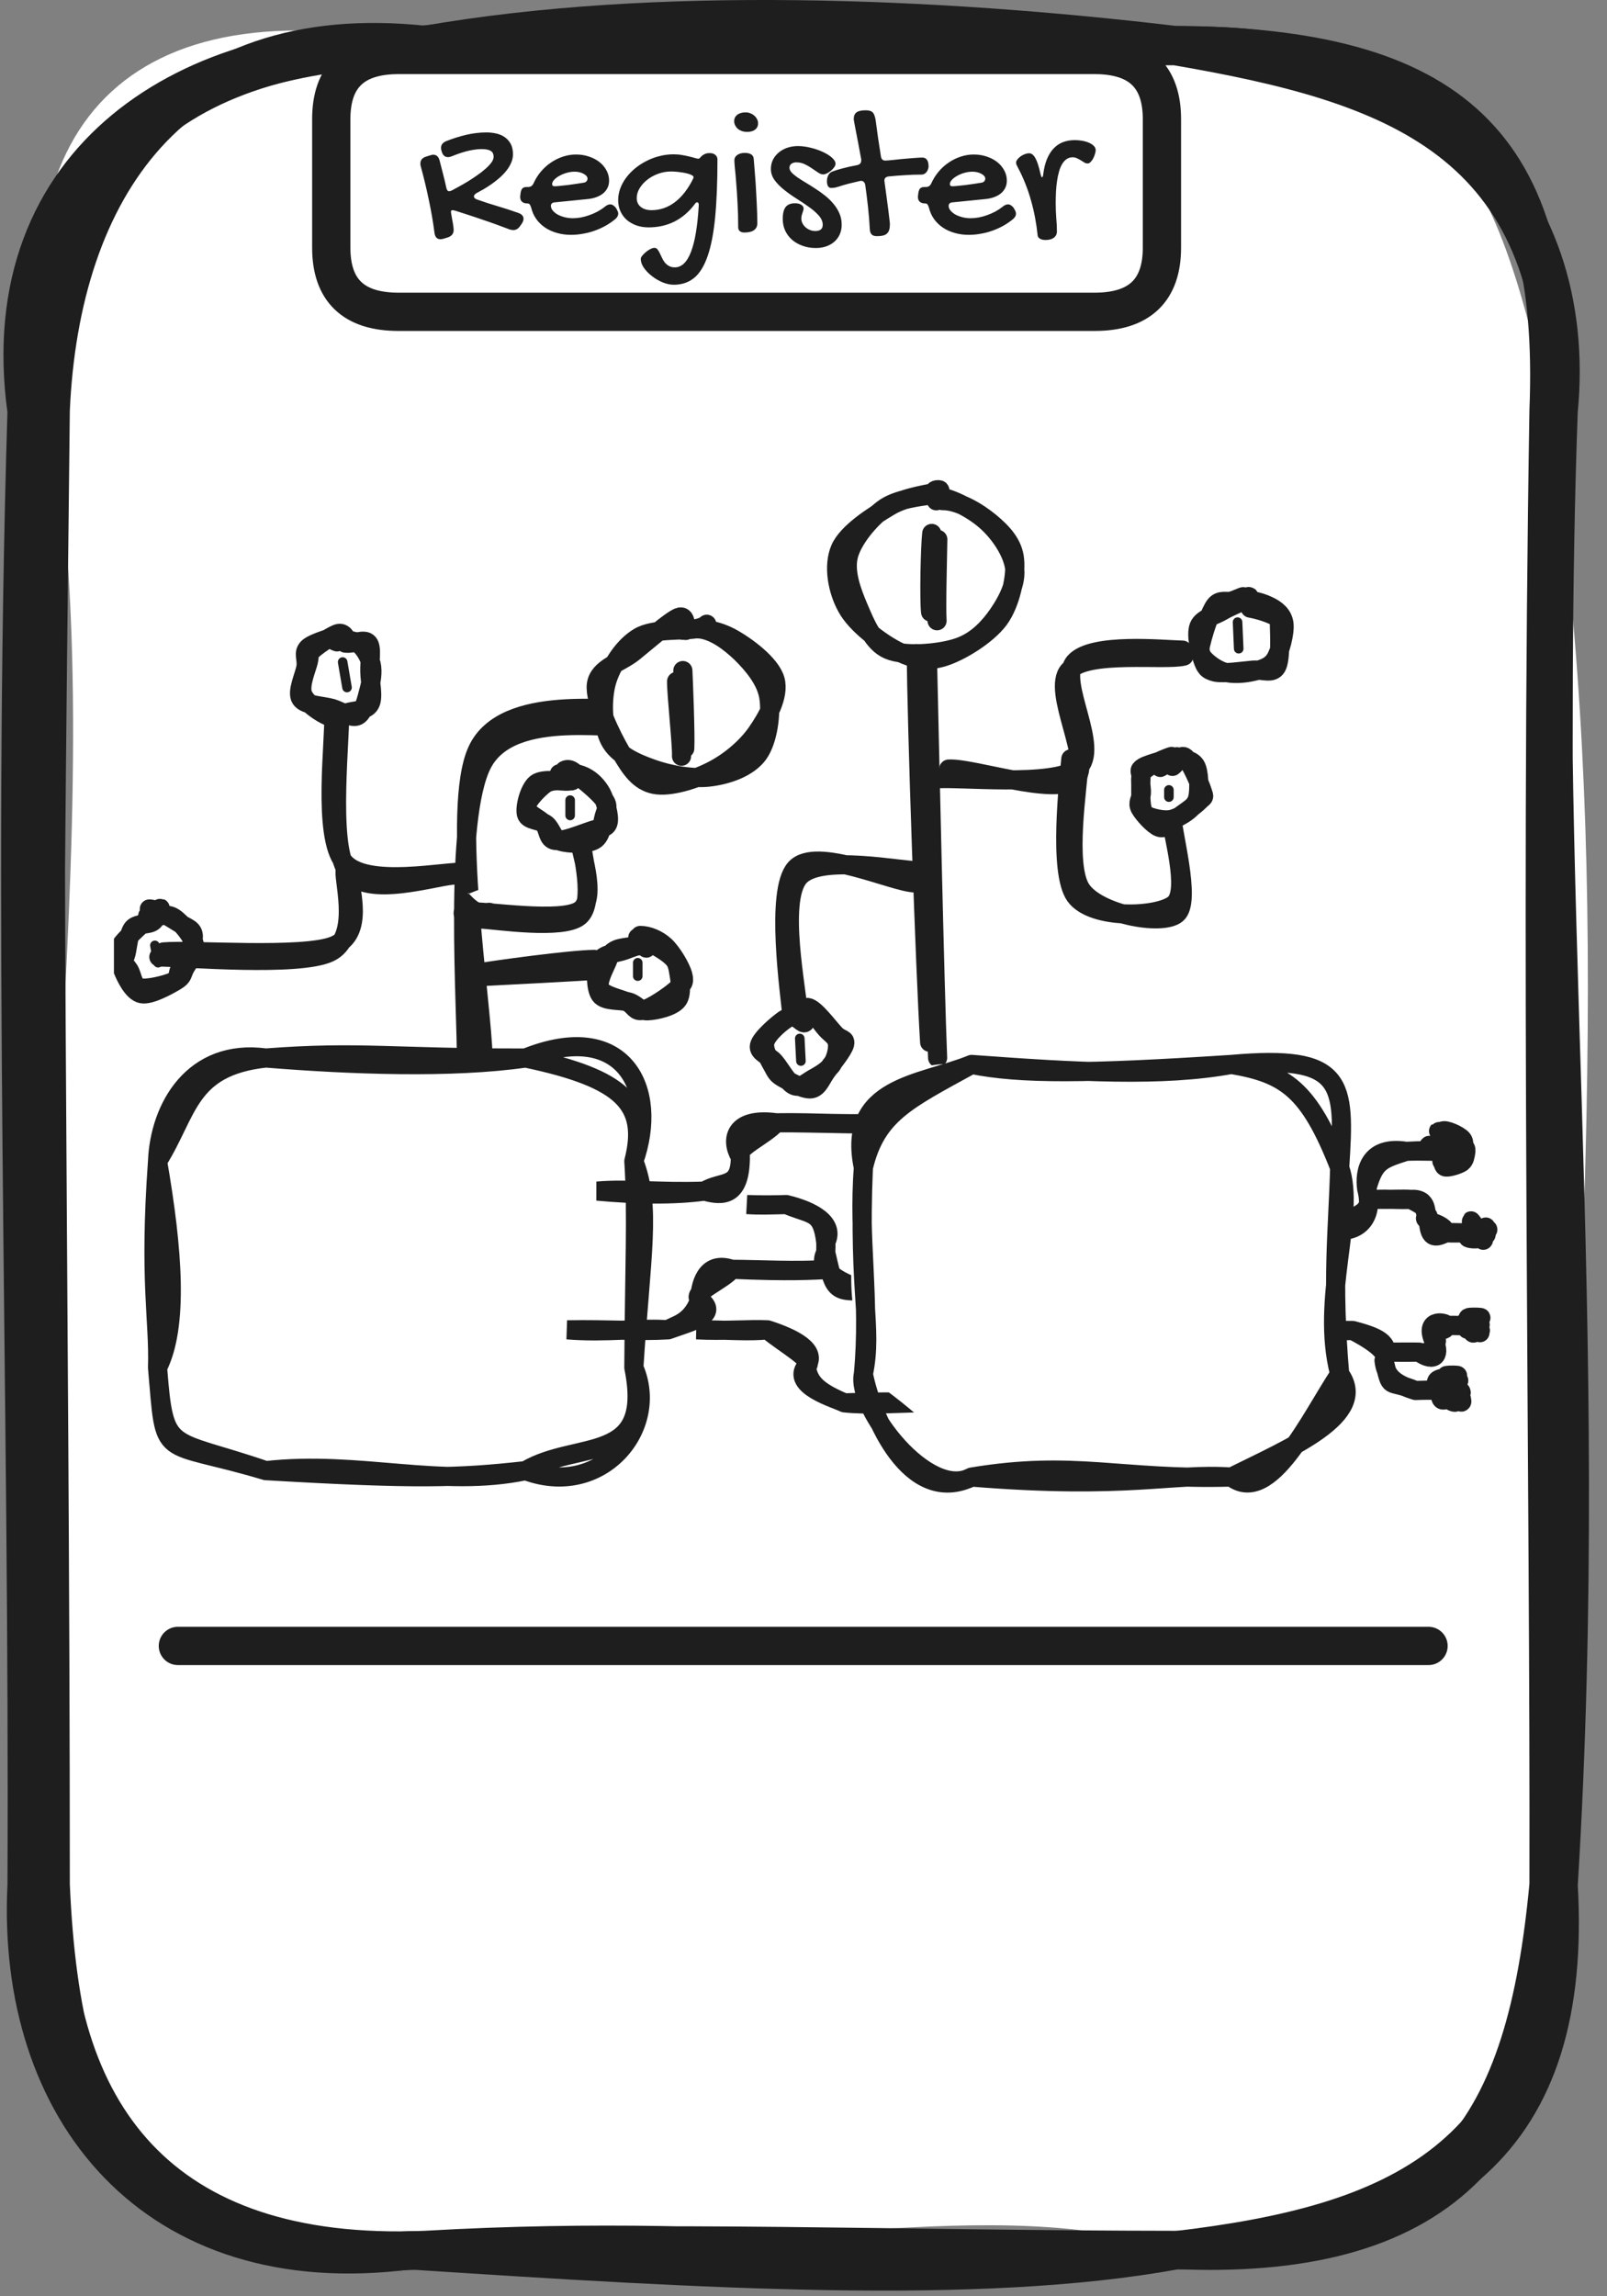 <svg width="84" height="120" viewBox="0 0 84 120" fill="none" xmlns="http://www.w3.org/2000/svg">
<rect x="0" y="0" width="84" height="120" fill="#808080" stroke="none"/>
<path d="M22.224 2.35C36.827 4.552 47.466 -0.749 61.371 2.35C74.618 2.728 78.087 7.396 80.945 21.437C84.036 42.668 83.31 60.989 80.945 98.492C82.04 112.825 77.651 116.662 61.371 117.578C51.904 114.554 40.751 117.833 22.224 117.578C8.881 117.975 0.741 109.235 2.65 98.492C0.335 68.992 6.197 43.481 2.65 21.437C-0.266 6.545 6.691 -0.91 22.224 2.35Z" fill="white"/>
<path d="M22.224 2.35C34.269 0.243 49.017 0.885 61.371 2.35M22.224 2.35C31.585 2.482 40.712 2.87 61.371 2.35M22.224 2.35C7.728 3.002 2.709 8.218 2.65 21.437M22.224 2.35C9.036 0.914 3.154 9.9 2.65 21.437M61.371 2.35C75.848 2.445 81.507 7.424 80.945 21.437M61.371 2.35C75.839 4.004 82.98 10.741 80.945 21.437M80.945 21.437C80.635 48.961 81.672 75.068 80.945 98.492M80.945 21.437C80.48 49.773 80.994 77.6 80.945 98.492M80.945 98.492C79.753 111.172 75.78 117.654 61.371 117.578M80.945 98.492C81.343 112.428 74.841 118.192 61.371 117.578M61.371 117.578C51.1 118.92 40.315 116.539 22.224 117.578M61.371 117.578C47.292 117.569 33.862 117.049 22.224 117.578M22.224 117.578C7.428 118.608 3.232 112.003 2.65 98.492M22.224 117.578C8.28 118.154 2.641 110.435 2.65 98.492M2.65 98.492C2.65 66.517 2.069 36.139 2.65 21.437M2.65 98.492C2.117 78.224 2.224 57.711 2.65 21.437" stroke="#1E1E1E" stroke-width="2" stroke-linecap="round"/>
<path d="M21.41 2.411C36.653 0.767 47.149 2.515 61.45 2.411M21.41 2.411C34.532 2.609 46.336 1.967 61.45 2.411M21.41 2.411C7.118 2.893 2.649 10.165 1.39 21.491M21.41 2.411C10.191 1.891 -0.454 8.182 1.39 21.491M61.45 2.411C74.394 1.901 82.6 9.958 81.471 21.491M61.45 2.411C72.878 4.375 81.54 7.256 81.471 21.491M81.471 21.491C80.232 44.84 83.275 69.162 81.471 98.519M81.471 21.491C80.826 39.409 81.58 57.251 81.471 98.519M81.471 98.519C80.955 112.989 72.987 116.238 61.45 117.598M81.471 98.519C82.244 111.78 75.445 117.211 61.45 117.598M61.45 117.598C51.163 119.478 36.733 118.6 21.41 117.598M61.45 117.598C47.337 118.005 31.608 117.513 21.41 117.598M21.41 117.598C8.05 119.336 0.805 110.25 1.39 98.519M21.41 117.598C8.09 118.59 2.877 112.29 1.39 98.519M1.39 98.519C2.748 80.043 1.985 59.717 1.39 21.491M1.39 98.519C1.509 72.742 0.587 47.891 1.39 21.491" stroke="#1E1E1E" stroke-width="2" stroke-linecap="round"/>
<path d="M20.834 2.873C29.813 2.873 38.793 2.873 57.217 2.873M20.834 2.873C29.853 2.873 38.862 2.873 57.217 2.873M20.834 2.873C18.485 2.873 17.316 3.987 17.316 6.226M57.217 2.873C59.556 2.873 60.736 3.987 60.736 6.226M60.736 6.226C60.736 8.521 60.736 10.826 60.736 12.942M60.736 6.226C60.736 7.652 60.736 9.069 60.736 12.942M60.736 12.942C60.736 15.18 59.556 16.295 57.217 16.295M57.217 16.295C43.788 16.295 30.358 16.295 20.834 16.295M57.217 16.295C49.645 16.295 42.083 16.295 20.834 16.295M20.834 16.295C18.485 16.295 17.316 15.18 17.316 12.942M17.316 12.942C17.316 10.59 17.316 8.238 17.316 6.226M17.316 12.942C17.316 11.563 17.316 10.184 17.316 6.226" stroke="#1E1E1E" stroke-width="2" stroke-linecap="round"/>
<path d="M23.606 8.171C23.541 8.197 23.477 8.211 23.415 8.211C23.259 8.211 23.151 8.118 23.093 7.932C23.077 7.883 23.065 7.843 23.059 7.81C23.055 7.778 23.054 7.748 23.054 7.722C23.054 7.569 23.14 7.455 23.313 7.38C23.654 7.244 24.003 7.133 24.358 7.048C24.712 6.964 25.07 6.921 25.432 6.921C25.601 6.921 25.767 6.939 25.93 6.975C26.096 7.011 26.244 7.073 26.374 7.161C26.504 7.249 26.61 7.366 26.692 7.512C26.773 7.659 26.814 7.843 26.814 8.064C26.814 8.22 26.781 8.37 26.716 8.513C26.654 8.656 26.571 8.793 26.467 8.923C26.363 9.054 26.244 9.177 26.11 9.294C25.977 9.412 25.84 9.519 25.7 9.617C25.56 9.714 25.422 9.804 25.285 9.885C25.149 9.963 25.025 10.032 24.914 10.09C24.82 10.146 24.773 10.203 24.773 10.261C24.773 10.33 24.823 10.383 24.924 10.422C25.272 10.546 25.629 10.662 25.993 10.769C26.358 10.877 26.727 10.997 27.102 11.13C27.277 11.195 27.365 11.296 27.365 11.433C27.365 11.498 27.346 11.565 27.307 11.633C27.271 11.698 27.23 11.759 27.185 11.814C27.09 11.954 26.973 12.024 26.833 12.024C26.784 12.024 26.724 12.014 26.652 11.995C26.441 11.913 26.213 11.829 25.969 11.741C25.728 11.653 25.481 11.567 25.227 11.482C24.976 11.394 24.729 11.311 24.485 11.233C24.24 11.152 24.014 11.078 23.806 11.013C23.731 10.994 23.68 10.984 23.654 10.984C23.628 10.984 23.607 10.991 23.591 11.004C23.578 11.013 23.571 11.036 23.571 11.072C23.571 11.082 23.573 11.095 23.576 11.111C23.579 11.124 23.581 11.139 23.581 11.155C23.591 11.204 23.602 11.269 23.615 11.35C23.632 11.428 23.646 11.51 23.659 11.594C23.676 11.679 23.689 11.76 23.698 11.838C23.708 11.913 23.713 11.975 23.713 12.024C23.713 12.206 23.614 12.333 23.415 12.405L23.195 12.473C23.163 12.483 23.134 12.489 23.108 12.493C23.081 12.499 23.054 12.502 23.024 12.502C22.846 12.502 22.741 12.392 22.712 12.171C22.634 11.578 22.533 10.994 22.409 10.418C22.289 9.841 22.151 9.267 21.994 8.694C21.985 8.661 21.978 8.634 21.975 8.611C21.975 8.585 21.975 8.562 21.975 8.543C21.975 8.37 22.067 8.253 22.253 8.191C22.321 8.168 22.377 8.15 22.419 8.137C22.465 8.124 22.5 8.114 22.526 8.108C22.556 8.098 22.577 8.092 22.59 8.088C22.606 8.085 22.621 8.084 22.634 8.084C22.81 8.084 22.924 8.183 22.976 8.381C23.044 8.635 23.108 8.881 23.166 9.119C23.228 9.356 23.283 9.591 23.332 9.822C23.358 9.936 23.405 9.993 23.474 9.993C23.493 9.993 23.516 9.989 23.542 9.983C23.568 9.973 23.599 9.96 23.635 9.944C23.739 9.889 23.864 9.82 24.011 9.739C24.161 9.657 24.315 9.568 24.475 9.47C24.637 9.369 24.797 9.264 24.953 9.153C25.113 9.042 25.254 8.932 25.378 8.821C25.505 8.71 25.608 8.601 25.686 8.494C25.764 8.386 25.803 8.285 25.803 8.191C25.803 8.132 25.793 8.079 25.774 8.03C25.757 7.981 25.725 7.939 25.676 7.903C25.627 7.867 25.56 7.839 25.476 7.82C25.394 7.8 25.29 7.791 25.163 7.791C25.04 7.791 24.909 7.802 24.773 7.825C24.639 7.844 24.506 7.872 24.372 7.908C24.239 7.944 24.107 7.984 23.977 8.03C23.846 8.075 23.723 8.123 23.606 8.171ZM31.618 10.803C31.713 10.722 31.805 10.681 31.897 10.681C31.949 10.681 31.996 10.694 32.038 10.72C32.081 10.746 32.128 10.787 32.18 10.842C32.229 10.917 32.263 10.979 32.282 11.028C32.305 11.073 32.316 11.119 32.316 11.165C32.316 11.262 32.268 11.355 32.17 11.443C32.014 11.573 31.845 11.69 31.662 11.794C31.48 11.895 31.29 11.982 31.091 12.053C30.892 12.125 30.687 12.179 30.476 12.214C30.264 12.254 30.054 12.273 29.846 12.273C29.582 12.273 29.335 12.239 29.104 12.171C28.872 12.105 28.666 12.011 28.483 11.887C28.305 11.764 28.153 11.616 28.029 11.443C27.906 11.267 27.818 11.07 27.766 10.852C27.736 10.761 27.709 10.702 27.683 10.676C27.66 10.647 27.621 10.632 27.566 10.632C27.445 10.632 27.352 10.603 27.287 10.544C27.222 10.486 27.19 10.401 27.19 10.291C27.19 10.245 27.193 10.216 27.199 10.203L27.209 10.105C27.225 9.988 27.256 9.903 27.302 9.851C27.351 9.799 27.426 9.773 27.526 9.773H27.6C27.736 9.773 27.832 9.71 27.888 9.583C27.989 9.358 28.117 9.153 28.274 8.967C28.43 8.782 28.606 8.624 28.801 8.494C28.996 8.36 29.204 8.258 29.426 8.186C29.651 8.111 29.878 8.074 30.11 8.074C30.35 8.074 30.575 8.11 30.783 8.181C30.995 8.25 31.179 8.346 31.335 8.469C31.491 8.593 31.613 8.738 31.701 8.904C31.792 9.07 31.838 9.249 31.838 9.441C31.838 9.574 31.812 9.697 31.76 9.807C31.708 9.918 31.633 10.015 31.535 10.1C31.438 10.181 31.319 10.248 31.179 10.3C31.042 10.352 30.886 10.387 30.71 10.403L29.016 10.574C28.951 10.574 28.897 10.59 28.855 10.623C28.816 10.655 28.796 10.699 28.796 10.755C28.796 10.839 28.827 10.921 28.889 10.999C28.954 11.077 29.038 11.147 29.143 11.209C29.25 11.267 29.372 11.314 29.509 11.35C29.649 11.386 29.792 11.404 29.939 11.404C30.079 11.404 30.222 11.391 30.368 11.365C30.518 11.335 30.665 11.295 30.808 11.243C30.954 11.191 31.096 11.129 31.233 11.057C31.369 10.982 31.498 10.898 31.618 10.803ZM30.529 9.544C30.578 9.534 30.621 9.511 30.656 9.475C30.692 9.436 30.71 9.389 30.71 9.334C30.71 9.285 30.692 9.239 30.656 9.197C30.621 9.155 30.572 9.117 30.51 9.085C30.448 9.049 30.376 9.021 30.295 9.002C30.214 8.982 30.127 8.972 30.036 8.972C29.903 8.972 29.766 8.992 29.626 9.031C29.486 9.07 29.359 9.122 29.245 9.187C29.131 9.249 29.038 9.319 28.967 9.397C28.895 9.472 28.86 9.547 28.86 9.622C28.86 9.697 28.905 9.734 28.996 9.734C29.052 9.734 29.141 9.727 29.265 9.714C29.389 9.701 29.525 9.687 29.675 9.67C29.825 9.651 29.976 9.63 30.129 9.607C30.282 9.584 30.416 9.563 30.529 9.544ZM35.212 8.064C35.368 8.064 35.516 8.077 35.656 8.103C35.796 8.126 35.923 8.152 36.037 8.181C36.151 8.207 36.249 8.233 36.33 8.259C36.412 8.282 36.47 8.294 36.506 8.294C36.535 8.294 36.563 8.279 36.589 8.25C36.615 8.217 36.648 8.183 36.687 8.147C36.726 8.111 36.778 8.079 36.843 8.049C36.908 8.017 36.994 8.001 37.102 8.001C37.225 8.001 37.323 8.033 37.395 8.098C37.466 8.16 37.502 8.238 37.502 8.333C37.502 9.524 37.461 10.536 37.38 11.37C37.299 12.2 37.167 12.875 36.984 13.396C36.802 13.917 36.566 14.294 36.276 14.529C35.987 14.763 35.635 14.88 35.222 14.88C35.033 14.88 34.836 14.838 34.631 14.754C34.429 14.669 34.244 14.56 34.074 14.426C33.905 14.296 33.765 14.151 33.654 13.992C33.547 13.832 33.493 13.679 33.493 13.533C33.493 13.484 33.519 13.427 33.571 13.362C33.623 13.297 33.687 13.233 33.762 13.171C33.837 13.11 33.915 13.057 33.996 13.015C34.078 12.973 34.148 12.952 34.206 12.952C34.268 12.952 34.32 12.976 34.362 13.025C34.405 13.077 34.444 13.14 34.48 13.215C34.519 13.29 34.558 13.372 34.597 13.46C34.636 13.551 34.685 13.634 34.743 13.709C34.802 13.783 34.873 13.845 34.958 13.894C35.043 13.946 35.149 13.972 35.276 13.972C35.985 13.972 36.402 12.888 36.526 10.72C36.526 10.623 36.498 10.574 36.443 10.574C36.397 10.574 36.361 10.597 36.335 10.642C36.029 11.056 35.671 11.366 35.261 11.575C34.854 11.78 34.401 11.882 33.903 11.882C33.672 11.882 33.459 11.848 33.264 11.78C33.069 11.708 32.899 11.611 32.756 11.487C32.616 11.36 32.507 11.21 32.429 11.038C32.351 10.862 32.312 10.67 32.312 10.461C32.312 10.256 32.347 10.055 32.419 9.856C32.494 9.654 32.596 9.465 32.727 9.29C32.86 9.111 33.018 8.946 33.2 8.796C33.383 8.647 33.581 8.518 33.796 8.411C34.011 8.3 34.237 8.215 34.475 8.157C34.716 8.095 34.961 8.064 35.212 8.064ZM34.055 10.984C34.501 10.984 34.909 10.844 35.28 10.564C35.651 10.281 35.969 9.871 36.233 9.334C36.239 9.314 36.244 9.299 36.247 9.29C36.25 9.277 36.252 9.264 36.252 9.251C36.252 9.218 36.218 9.184 36.15 9.148C36.081 9.112 35.992 9.081 35.881 9.055C35.77 9.029 35.643 9.008 35.5 8.992C35.36 8.972 35.218 8.962 35.075 8.962C34.844 8.962 34.621 9.002 34.406 9.08C34.191 9.158 34.001 9.262 33.835 9.392C33.669 9.522 33.536 9.67 33.435 9.836C33.334 10.002 33.283 10.175 33.283 10.354C33.283 10.546 33.353 10.699 33.493 10.813C33.636 10.927 33.824 10.984 34.055 10.984ZM39.055 6.892C38.96 6.892 38.871 6.879 38.786 6.853C38.705 6.824 38.633 6.785 38.571 6.736C38.513 6.684 38.466 6.624 38.43 6.555C38.394 6.487 38.376 6.412 38.376 6.331C38.376 6.194 38.43 6.083 38.537 5.999C38.648 5.914 38.794 5.872 38.977 5.872C39.061 5.872 39.143 5.888 39.221 5.92C39.299 5.95 39.367 5.99 39.426 6.043C39.488 6.095 39.537 6.156 39.572 6.228C39.608 6.296 39.626 6.368 39.626 6.443C39.626 6.583 39.574 6.694 39.47 6.775C39.369 6.853 39.231 6.892 39.055 6.892ZM38.386 8.381C38.386 8.267 38.435 8.175 38.532 8.103C38.633 8.028 38.765 7.991 38.928 7.991C39.221 7.991 39.377 8.092 39.397 8.294C39.41 8.433 39.423 8.591 39.436 8.767C39.452 8.943 39.467 9.13 39.48 9.329C39.496 9.524 39.509 9.727 39.519 9.939C39.532 10.147 39.543 10.354 39.553 10.559C39.563 10.761 39.571 10.956 39.577 11.145C39.584 11.334 39.587 11.506 39.587 11.663C39.587 11.825 39.528 11.947 39.411 12.029C39.297 12.11 39.13 12.151 38.908 12.151C38.807 12.151 38.728 12.127 38.669 12.078C38.614 12.032 38.586 11.964 38.586 11.873C38.586 11.423 38.575 11.004 38.552 10.613C38.532 10.219 38.51 9.869 38.483 9.563C38.461 9.257 38.438 9.003 38.415 8.801C38.396 8.596 38.386 8.456 38.386 8.381ZM41.706 7.634C41.924 7.634 42.149 7.664 42.38 7.722C42.611 7.778 42.823 7.851 43.015 7.942C43.207 8.03 43.365 8.129 43.488 8.24C43.612 8.35 43.674 8.458 43.674 8.562C43.674 8.614 43.651 8.673 43.606 8.738C43.56 8.8 43.505 8.86 43.44 8.919C43.374 8.974 43.303 9.021 43.225 9.06C43.15 9.096 43.083 9.114 43.025 9.114C42.946 9.114 42.858 9.081 42.761 9.016C42.666 8.951 42.561 8.879 42.444 8.801C42.33 8.72 42.204 8.647 42.068 8.582C41.931 8.517 41.783 8.484 41.623 8.484C41.519 8.484 41.433 8.51 41.364 8.562C41.299 8.611 41.267 8.681 41.267 8.772C41.267 8.853 41.306 8.936 41.384 9.021C41.462 9.102 41.565 9.187 41.691 9.275C41.822 9.363 41.968 9.456 42.131 9.553C42.294 9.651 42.46 9.755 42.629 9.866C42.802 9.976 42.969 10.097 43.132 10.227C43.295 10.357 43.44 10.499 43.566 10.652C43.697 10.805 43.801 10.973 43.879 11.155C43.957 11.334 43.996 11.529 43.996 11.741C43.996 11.923 43.964 12.089 43.899 12.239C43.834 12.389 43.741 12.517 43.62 12.625C43.5 12.732 43.357 12.815 43.191 12.874C43.025 12.932 42.842 12.961 42.644 12.961C42.393 12.961 42.162 12.922 41.95 12.844C41.739 12.769 41.556 12.665 41.403 12.532C41.25 12.398 41.13 12.239 41.042 12.053C40.958 11.868 40.915 11.664 40.915 11.443C40.915 11.156 40.966 10.948 41.066 10.818C41.171 10.688 41.334 10.623 41.555 10.623C41.691 10.623 41.801 10.649 41.882 10.701C41.963 10.753 42.004 10.816 42.004 10.891C42.004 10.93 41.998 10.971 41.984 11.013C41.971 11.052 41.957 11.095 41.941 11.14C41.928 11.182 41.914 11.228 41.901 11.277C41.892 11.326 41.887 11.375 41.887 11.423C41.887 11.508 41.906 11.589 41.945 11.668C41.984 11.746 42.037 11.814 42.102 11.873C42.17 11.934 42.248 11.983 42.336 12.019C42.424 12.055 42.517 12.073 42.614 12.073C42.875 12.073 43.005 11.965 43.005 11.751C43.005 11.581 42.938 11.422 42.805 11.272C42.671 11.119 42.504 10.971 42.302 10.828C42.1 10.681 41.882 10.535 41.648 10.388C41.416 10.242 41.2 10.089 40.998 9.929C40.796 9.77 40.629 9.6 40.495 9.421C40.362 9.239 40.295 9.042 40.295 8.831C40.295 8.655 40.331 8.494 40.403 8.347C40.477 8.201 40.578 8.075 40.705 7.971C40.832 7.864 40.98 7.781 41.15 7.722C41.322 7.664 41.508 7.634 41.706 7.634ZM44.626 6.233C44.626 6.06 44.675 5.94 44.773 5.872C44.87 5.8 45.031 5.764 45.256 5.764C45.337 5.764 45.406 5.772 45.461 5.789C45.52 5.802 45.569 5.828 45.608 5.867C45.65 5.906 45.682 5.958 45.705 6.023C45.731 6.085 45.752 6.165 45.769 6.262C45.808 6.565 45.85 6.878 45.896 7.2C45.944 7.522 45.995 7.846 46.047 8.171C46.066 8.318 46.143 8.391 46.276 8.391C46.312 8.391 46.371 8.388 46.452 8.381C46.537 8.372 46.636 8.362 46.75 8.352C46.864 8.339 46.986 8.326 47.116 8.313C47.25 8.3 47.382 8.289 47.512 8.279C47.645 8.266 47.771 8.256 47.888 8.25C48.008 8.24 48.114 8.235 48.205 8.235C48.277 8.235 48.334 8.25 48.376 8.279C48.418 8.305 48.451 8.341 48.474 8.386C48.5 8.429 48.516 8.477 48.523 8.533C48.532 8.585 48.537 8.639 48.537 8.694C48.537 8.743 48.528 8.793 48.508 8.845C48.492 8.897 48.467 8.945 48.435 8.987C48.405 9.026 48.368 9.058 48.322 9.085C48.277 9.111 48.225 9.124 48.166 9.124C47.883 9.124 47.596 9.133 47.307 9.153C47.02 9.169 46.734 9.192 46.447 9.221C46.301 9.241 46.228 9.314 46.228 9.441C46.228 9.451 46.229 9.464 46.233 9.48C46.236 9.493 46.237 9.504 46.237 9.514C46.276 9.797 46.312 10.063 46.345 10.31C46.381 10.557 46.41 10.779 46.433 10.974C46.459 11.166 46.478 11.327 46.491 11.458C46.508 11.585 46.516 11.669 46.516 11.711C46.516 11.829 46.504 11.926 46.482 12.005C46.459 12.086 46.421 12.151 46.369 12.2C46.317 12.252 46.247 12.288 46.159 12.307C46.075 12.33 45.967 12.341 45.837 12.341C45.713 12.341 45.622 12.312 45.564 12.254C45.505 12.195 45.472 12.105 45.466 11.985C45.446 11.601 45.416 11.215 45.373 10.828C45.331 10.437 45.282 10.048 45.227 9.661C45.197 9.521 45.124 9.451 45.007 9.451C44.997 9.451 44.986 9.452 44.973 9.456C44.96 9.459 44.948 9.461 44.939 9.461C44.737 9.506 44.546 9.552 44.367 9.597C44.188 9.643 44.021 9.692 43.864 9.744C43.776 9.773 43.698 9.794 43.63 9.807C43.562 9.817 43.5 9.822 43.444 9.822C43.37 9.822 43.314 9.789 43.278 9.724C43.243 9.656 43.225 9.571 43.225 9.47C43.225 9.434 43.228 9.394 43.234 9.348C43.241 9.299 43.254 9.252 43.274 9.207C43.29 9.158 43.316 9.114 43.352 9.075C43.384 9.032 43.43 8.998 43.488 8.972C43.625 8.917 43.807 8.86 44.035 8.801C44.263 8.739 44.52 8.683 44.807 8.63C44.872 8.614 44.922 8.588 44.958 8.552C44.997 8.513 45.017 8.456 45.017 8.381C45.017 8.365 45.017 8.349 45.017 8.333C45.017 8.313 45.014 8.294 45.007 8.274C44.955 7.975 44.904 7.703 44.856 7.459C44.81 7.211 44.769 7 44.733 6.824C44.701 6.648 44.675 6.51 44.655 6.409C44.636 6.308 44.626 6.249 44.626 6.233ZM52.409 10.803C52.504 10.722 52.596 10.681 52.688 10.681C52.74 10.681 52.787 10.694 52.829 10.72C52.871 10.746 52.919 10.787 52.971 10.842C53.02 10.917 53.054 10.979 53.073 11.028C53.096 11.073 53.108 11.119 53.108 11.165C53.108 11.262 53.059 11.355 52.961 11.443C52.805 11.573 52.636 11.69 52.453 11.794C52.271 11.895 52.081 11.982 51.882 12.053C51.683 12.125 51.478 12.179 51.267 12.214C51.055 12.254 50.845 12.273 50.637 12.273C50.373 12.273 50.126 12.239 49.895 12.171C49.663 12.105 49.457 12.011 49.275 11.887C49.096 11.764 48.944 11.616 48.82 11.443C48.697 11.267 48.609 11.07 48.557 10.852C48.528 10.761 48.5 10.702 48.474 10.676C48.451 10.647 48.412 10.632 48.357 10.632C48.236 10.632 48.143 10.603 48.078 10.544C48.013 10.486 47.981 10.401 47.981 10.291C47.981 10.245 47.984 10.216 47.99 10.203L48 10.105C48.016 9.988 48.047 9.903 48.093 9.851C48.142 9.799 48.217 9.773 48.318 9.773H48.391C48.528 9.773 48.623 9.71 48.679 9.583C48.78 9.358 48.908 9.153 49.065 8.967C49.221 8.782 49.397 8.624 49.592 8.494C49.787 8.36 49.996 8.258 50.217 8.186C50.441 8.111 50.669 8.074 50.901 8.074C51.141 8.074 51.366 8.11 51.574 8.181C51.786 8.25 51.97 8.346 52.126 8.469C52.282 8.593 52.404 8.738 52.492 8.904C52.584 9.07 52.629 9.249 52.629 9.441C52.629 9.574 52.603 9.697 52.551 9.807C52.499 9.918 52.424 10.015 52.326 10.1C52.229 10.181 52.11 10.248 51.97 10.3C51.833 10.352 51.677 10.387 51.501 10.403L49.807 10.574C49.742 10.574 49.688 10.59 49.646 10.623C49.607 10.655 49.587 10.699 49.587 10.755C49.587 10.839 49.618 10.921 49.68 10.999C49.745 11.077 49.83 11.147 49.934 11.209C50.041 11.267 50.163 11.314 50.3 11.35C50.44 11.386 50.583 11.404 50.73 11.404C50.87 11.404 51.013 11.391 51.159 11.365C51.309 11.335 51.456 11.295 51.599 11.243C51.745 11.191 51.887 11.129 52.024 11.057C52.16 10.982 52.289 10.898 52.409 10.803ZM51.32 9.544C51.369 9.534 51.412 9.511 51.447 9.475C51.483 9.436 51.501 9.389 51.501 9.334C51.501 9.285 51.483 9.239 51.447 9.197C51.412 9.155 51.363 9.117 51.301 9.085C51.239 9.049 51.167 9.021 51.086 9.002C51.005 8.982 50.918 8.972 50.827 8.972C50.694 8.972 50.557 8.992 50.417 9.031C50.277 9.07 50.15 9.122 50.036 9.187C49.922 9.249 49.83 9.319 49.758 9.397C49.686 9.472 49.651 9.547 49.651 9.622C49.651 9.697 49.696 9.734 49.787 9.734C49.843 9.734 49.932 9.727 50.056 9.714C50.179 9.701 50.316 9.687 50.466 9.67C50.616 9.651 50.767 9.63 50.92 9.607C51.073 9.584 51.206 9.563 51.32 9.544ZM56.066 8.22C55.946 8.22 55.84 8.253 55.749 8.318C55.658 8.38 55.58 8.468 55.515 8.582C55.45 8.692 55.396 8.824 55.354 8.977C55.311 9.127 55.277 9.291 55.251 9.47C55.225 9.649 55.207 9.836 55.197 10.032C55.188 10.227 55.183 10.424 55.183 10.623C55.183 10.883 55.193 11.14 55.212 11.394C55.235 11.645 55.246 11.877 55.246 12.092C55.246 12.232 55.194 12.341 55.09 12.419C54.986 12.501 54.838 12.542 54.646 12.542C54.61 12.542 54.569 12.538 54.524 12.532C54.478 12.525 54.434 12.512 54.392 12.493C54.353 12.473 54.317 12.445 54.284 12.41C54.255 12.377 54.239 12.332 54.236 12.273C54.206 11.987 54.164 11.694 54.108 11.394C54.053 11.095 53.983 10.797 53.899 10.501C53.817 10.201 53.718 9.905 53.601 9.612C53.487 9.319 53.355 9.032 53.205 8.752C53.179 8.704 53.156 8.658 53.137 8.616C53.121 8.573 53.112 8.533 53.112 8.494C53.112 8.445 53.134 8.393 53.176 8.337C53.221 8.279 53.277 8.225 53.342 8.176C53.41 8.127 53.483 8.088 53.562 8.059C53.643 8.027 53.721 8.01 53.796 8.01C53.92 8.01 54.029 8.097 54.123 8.269C54.218 8.438 54.306 8.71 54.387 9.085C54.403 9.15 54.416 9.195 54.426 9.221C54.436 9.247 54.449 9.26 54.465 9.26C54.501 9.26 54.524 9.205 54.533 9.094C54.572 8.785 54.639 8.52 54.733 8.298C54.828 8.074 54.945 7.89 55.085 7.747C55.228 7.6 55.391 7.493 55.573 7.424C55.759 7.356 55.962 7.322 56.184 7.322C56.311 7.322 56.439 7.333 56.569 7.356C56.7 7.379 56.817 7.413 56.921 7.459C57.025 7.504 57.11 7.559 57.175 7.625C57.24 7.69 57.273 7.763 57.273 7.844C57.273 7.903 57.26 7.973 57.233 8.054C57.211 8.132 57.18 8.209 57.141 8.284C57.102 8.355 57.056 8.417 57.004 8.469C56.955 8.518 56.905 8.543 56.853 8.543C56.794 8.543 56.737 8.526 56.682 8.494C56.626 8.458 56.566 8.42 56.501 8.381C56.439 8.342 56.373 8.307 56.301 8.274C56.233 8.238 56.154 8.22 56.066 8.22Z" fill="#1E1E1E"/>
<path d="M9.298 86.014C20.19 86.014 63.778 86.014 74.671 86.014" stroke="#1E1E1E" stroke-width="2" stroke-linecap="round"/>
<path d="M48.633 25.888C49.525 25.907 50.784 26.558 51.517 27.201C52.261 27.843 52.965 28.901 53.044 29.761C53.123 30.62 52.519 31.659 52.003 32.349C51.478 33.038 50.844 33.624 49.922 33.888C49 34.162 47.285 34.313 46.443 33.954C45.611 33.595 45.224 32.556 44.867 31.735C44.52 30.913 44.134 29.893 44.352 29.033C44.57 28.174 45.472 27.116 46.175 26.596C46.879 26.067 48.118 25.954 48.574 25.878C49.04 25.812 48.891 26.124 48.941 26.171M49.258 26.162C50.13 26.152 51.121 26.776 51.755 27.295C52.38 27.815 52.965 28.419 53.034 29.26C53.113 30.11 52.836 31.508 52.221 32.358C51.597 33.199 50.199 34.058 49.307 34.332C48.415 34.606 47.692 34.436 46.859 34.002C46.017 33.567 44.758 32.632 44.273 31.744C43.777 30.866 43.539 29.581 43.916 28.693C44.292 27.815 45.68 26.946 46.522 26.445C47.365 25.945 48.604 25.822 48.99 25.699C49.377 25.576 48.822 25.529 48.842 25.699" stroke="#1E1E1E" stroke-linecap="round"/>
<path d="M57.447 66.292H58.992L60.288 67.996L60.628 68.451L62.56 71.019H61.015L59.742 69.315L59.424 68.883L57.447 66.292ZM63.038 64.11C63.038 65.337 62.816 66.398 62.373 67.292C61.929 68.186 61.322 68.875 60.549 69.36C59.776 69.845 58.894 70.087 57.901 70.087C56.909 70.087 56.026 69.845 55.253 69.36C54.481 68.875 53.873 68.186 53.429 67.292C52.986 66.398 52.765 65.337 52.765 64.11C52.765 62.883 52.986 61.822 53.429 60.928C53.873 60.034 54.481 59.345 55.253 58.86C56.026 58.375 56.909 58.133 57.901 58.133C58.894 58.133 59.776 58.375 60.549 58.86C61.322 59.345 61.929 60.034 62.373 60.928C62.816 61.822 63.038 62.883 63.038 64.11ZM61.674 64.11C61.674 63.102 61.505 62.252 61.168 61.559C60.835 60.866 60.382 60.341 59.81 59.985C59.242 59.629 58.606 59.451 57.901 59.451C57.197 59.451 56.558 59.629 55.986 59.985C55.418 60.341 54.965 60.866 54.628 61.559C54.295 62.252 54.128 63.102 54.128 64.11C54.128 65.118 54.295 65.968 54.628 66.661C54.965 67.354 55.418 67.879 55.986 68.235C56.558 68.591 57.197 68.769 57.901 68.769C58.606 68.769 59.242 68.591 59.81 68.235C60.382 67.879 60.835 67.354 61.168 66.661C61.505 65.968 61.674 65.118 61.674 64.11Z" fill="#1E1E1E"/>
<path d="M70.71 69.529C69.996 69.529 69.5 69.51 68.925 69.529C69.619 69.548 70.343 69.548 70.71 69.529ZM70.71 69.529C71.512 69.945 72.682 70.653 72.345 71.097M70.71 69.529C72.325 69.945 72.642 70.294 72.345 71.097M72.345 71.097C72.434 71.881 72.801 72.297 73.99 72.665M72.345 71.097C72.751 72.741 72.493 72.042 73.99 72.665M73.99 72.665C74.674 72.646 75.308 72.618 75.774 72.665C74.882 72.646 74.436 72.646 73.99 72.665Z" stroke="#1E1E1E" stroke-linecap="round"/>
<path d="M75.506 72.325C75.586 72.344 76.25 72.127 76.319 72.184C76.388 72.24 75.942 72.561 75.933 72.665C75.923 72.769 76.309 72.703 76.279 72.807C76.25 72.911 75.814 73.213 75.744 73.289C75.685 73.374 75.923 73.355 75.903 73.27C75.883 73.185 75.744 72.882 75.606 72.779C75.457 72.675 75.001 72.703 75.031 72.637C75.05 72.571 75.655 72.495 75.754 72.391C75.853 72.287 75.596 72.032 75.596 72.023C75.596 72.004 75.685 72.24 75.744 72.278M75.685 72.354C75.764 72.278 76.309 72.051 76.349 72.136C76.388 72.231 75.992 72.826 75.923 72.911C75.853 73.005 75.883 72.609 75.933 72.675C75.982 72.741 76.25 73.213 76.22 73.308C76.2 73.393 75.913 73.223 75.784 73.223C75.665 73.223 75.477 73.449 75.487 73.289C75.487 73.128 75.774 72.382 75.804 72.269C75.834 72.155 75.606 72.637 75.655 72.609C75.715 72.59 76.052 72.146 76.111 72.108C76.17 72.07 76.071 72.316 76.022 72.401" fill="#1E1E1E"/>
<path d="M76.052 72.165C76.101 72.155 75.814 72.24 75.863 72.344C75.913 72.448 76.27 72.713 76.349 72.779C76.418 72.835 76.349 72.637 76.319 72.713C76.279 72.779 76.21 73.1 76.151 73.194C76.091 73.289 76.052 73.298 75.952 73.26C75.863 73.232 75.675 73.081 75.596 72.996C75.516 72.92 75.526 72.864 75.457 72.788C75.378 72.722 75.12 72.656 75.169 72.552C75.209 72.439 75.586 72.165 75.734 72.146C75.883 72.136 75.992 72.467 76.042 72.467M76.25 72.146C76.418 72.127 76.151 72.136 76.131 72.165C76.111 72.193 76.091 72.146 76.131 72.335C76.18 72.514 76.478 73.213 76.398 73.27C76.309 73.317 75.715 72.694 75.635 72.646C75.556 72.59 75.942 72.845 75.913 72.93C75.873 73.024 75.536 73.185 75.427 73.166C75.318 73.156 75.308 73.024 75.259 72.854C75.209 72.684 74.971 72.297 75.13 72.136C75.278 71.976 76.101 71.938 76.18 71.891C76.26 71.853 75.734 71.853 75.615 71.881" stroke="#1E1E1E" stroke-linecap="round"/>
<path d="M74.176 70.66C73.839 70.651 73.294 70.66 72.759 70.66C73.126 70.67 73.453 70.67 74.176 70.66ZM74.176 70.66C74.999 71.255 75.356 70.783 74.9 69.961M74.176 70.66C74.949 70.906 75.346 69.744 74.9 69.961M74.9 69.961C74.811 69.13 75.495 69.791 75.633 69.272M74.9 69.961C74.493 68.875 75.613 69.111 75.633 69.272M75.633 69.272C76.099 69.234 76.486 69.3 77.05 69.272C76.248 69.291 75.93 69.262 75.633 69.272Z" stroke="#1E1E1E" stroke-linecap="round"/>
<path d="M77.288 69.036C77.298 69.026 76.813 69.253 76.803 69.281C76.793 69.3 77.219 69.13 77.239 69.177C77.269 69.215 76.932 69.47 76.951 69.527C76.971 69.593 77.328 69.593 77.378 69.546C77.427 69.498 77.378 69.281 77.259 69.253C77.14 69.225 76.694 69.357 76.684 69.376C76.684 69.385 77.219 69.385 77.239 69.328C77.259 69.262 76.842 69.017 76.803 68.998C76.763 68.988 76.912 69.206 76.971 69.243C77.041 69.272 77.189 69.177 77.189 69.215M77.368 69.026C77.348 69.064 76.902 69.565 76.813 69.574C76.733 69.593 76.783 69.092 76.872 69.092C76.971 69.092 77.318 69.498 77.378 69.565C77.427 69.631 77.249 69.461 77.209 69.489C77.16 69.508 77.061 69.81 77.11 69.716C77.15 69.631 77.457 68.979 77.467 68.941C77.487 68.913 77.199 69.48 77.179 69.508C77.169 69.527 77.358 69.111 77.388 69.083C77.407 69.055 77.368 69.281 77.318 69.357C77.269 69.442 77.219 69.546 77.11 69.583" fill="#1E1E1E"/>
<path d="M76.872 69.225C76.862 69.272 77.169 69.451 77.229 69.442C77.298 69.423 77.249 69.121 77.259 69.121C77.269 69.13 77.288 69.385 77.308 69.451C77.328 69.517 77.397 69.527 77.378 69.527C77.368 69.527 77.269 69.442 77.219 69.432C77.179 69.423 77.209 69.47 77.12 69.48C77.031 69.48 76.714 69.508 76.684 69.451C76.664 69.385 76.882 69.13 76.981 69.13C77.09 69.121 77.259 69.432 77.308 69.423C77.358 69.413 77.328 69.149 77.298 69.073M77.11 69.026C77.031 68.998 76.971 68.847 77.011 68.951C77.05 69.055 77.388 69.659 77.358 69.65C77.328 69.64 76.823 68.96 76.832 68.885C76.832 68.809 77.328 69.083 77.368 69.206C77.407 69.338 77.15 69.574 77.07 69.631C77.001 69.697 76.991 69.668 76.922 69.574C76.842 69.48 76.535 69.177 76.624 69.064C76.704 68.941 77.368 68.903 77.407 68.866C77.447 68.828 76.991 68.828 76.872 68.837C76.753 68.856 76.743 68.837 76.704 68.96" stroke="#1E1E1E" stroke-linecap="round"/>
<path d="M19.804 65.926H21.349L22.645 67.631L22.986 68.085L24.918 70.653H23.372L22.099 68.949L21.781 68.517L19.804 65.926ZM25.395 63.744C25.395 64.972 25.173 66.032 24.73 66.926C24.287 67.82 23.679 68.509 22.906 68.994C22.134 69.479 21.251 69.722 20.259 69.722C19.266 69.722 18.384 69.479 17.611 68.994C16.838 68.509 16.23 67.82 15.787 66.926C15.344 66.032 15.122 64.972 15.122 63.744C15.122 62.517 15.344 61.456 15.787 60.562C16.23 59.668 16.838 58.979 17.611 58.494C18.384 58.009 19.266 57.767 20.259 57.767C21.251 57.767 22.134 58.009 22.906 58.494C23.679 58.979 24.287 59.668 24.73 60.562C25.173 61.456 25.395 62.517 25.395 63.744ZM24.031 63.744C24.031 62.737 23.863 61.886 23.526 61.193C23.192 60.5 22.74 59.975 22.168 59.619C21.599 59.263 20.963 59.085 20.259 59.085C19.554 59.085 18.916 59.263 18.344 59.619C17.776 59.975 17.323 60.5 16.986 61.193C16.652 61.886 16.486 62.737 16.486 63.744C16.486 64.752 16.652 65.602 16.986 66.295C17.323 66.989 17.776 67.513 18.344 67.869C18.916 68.225 19.554 68.403 20.259 68.403C20.963 68.403 21.599 68.225 22.168 67.869C22.74 67.513 23.192 66.989 23.526 66.295C23.863 65.602 24.031 64.752 24.031 63.744Z" fill="#1E1E1E"/>
<path d="M69.378 64.096C68.387 64.068 67.782 64.143 67.148 64.096C67.991 64.106 68.793 64.106 69.378 64.096ZM69.378 64.096C71.142 63.501 71.836 63.378 71.44 62.131M69.378 64.096C70.498 64.663 71.925 63.973 71.44 62.131M71.44 62.131C71.846 60.686 72.183 60.592 73.501 60.167M71.44 62.131C71.311 61.253 71.549 59.855 73.501 60.167M73.501 60.167C74.284 60.12 75.156 60.12 75.731 60.167C75.166 60.186 74.294 60.129 73.501 60.167Z" stroke="#1E1E1E" stroke-linecap="round"/>
<path d="M75.612 59.751C75.781 59.798 76.326 59.874 76.494 59.912C76.673 59.959 76.722 59.893 76.633 60.006C76.554 60.12 76.078 60.441 75.999 60.582C75.929 60.724 76.316 60.856 76.197 60.847C76.068 60.837 75.463 60.601 75.275 60.535C75.087 60.478 75.067 60.582 75.057 60.497C75.047 60.412 75.176 60.138 75.206 60.035C75.226 59.931 75.097 59.968 75.216 59.874C75.335 59.779 75.81 59.496 75.919 59.468C76.018 59.439 75.89 59.742 75.84 59.732M76.098 59.789C76.306 59.855 76.316 59.77 76.385 59.893C76.454 60.016 76.445 60.488 76.504 60.544C76.564 60.592 76.821 60.129 76.752 60.214C76.683 60.299 76.237 60.989 76.068 61.055C75.909 61.121 75.9 60.686 75.781 60.601C75.672 60.526 75.473 60.611 75.364 60.563C75.255 60.516 75.196 60.441 75.126 60.337C75.057 60.233 74.79 60.138 74.968 59.959C75.136 59.779 76.008 59.317 76.157 59.251C76.306 59.194 75.979 59.515 75.86 59.609" fill="#1E1E1E"/>
<path d="M76.028 59.675C76.197 59.742 76.455 59.836 76.544 59.931C76.643 60.025 76.633 60.11 76.613 60.242C76.583 60.384 76.573 60.611 76.405 60.743C76.227 60.866 75.751 61.007 75.582 60.989C75.424 60.979 75.434 60.715 75.394 60.648C75.364 60.592 75.374 60.771 75.364 60.63C75.355 60.497 75.305 60.044 75.315 59.836C75.325 59.628 75.364 59.373 75.434 59.364C75.503 59.364 75.681 59.779 75.741 59.817C75.79 59.846 75.771 59.619 75.761 59.572M75.404 59.109C75.553 59.005 76.256 59.326 76.425 59.524C76.603 59.723 76.465 60.11 76.435 60.308C76.415 60.507 76.405 60.677 76.276 60.724C76.147 60.762 75.711 60.601 75.652 60.554C75.602 60.507 76.058 60.507 75.949 60.441C75.84 60.374 75.206 60.261 74.998 60.167C74.79 60.072 74.73 59.874 74.71 59.855C74.68 59.836 74.661 60.035 74.859 60.044C75.047 60.053 75.81 60.053 75.86 59.902C75.919 59.742 75.206 59.099 75.196 59.109" stroke="#1E1E1E" stroke-linecap="round"/>
<path d="M73.731 62.678C73.067 62.706 72.522 62.649 71.957 62.678C72.67 62.687 73.374 62.649 73.731 62.678ZM73.731 62.678C74.732 62.611 74.425 63.462 74.643 63.547M73.731 62.678C74.821 63.206 74.286 63.159 74.643 63.547M74.643 63.547C74.702 64.557 74.831 64.803 75.564 64.425M74.643 63.547C74.068 63.82 75.555 63.868 75.564 64.425M75.564 64.425C76.001 64.387 76.546 64.453 77.338 64.425C76.902 64.406 76.248 64.453 75.564 64.425Z" stroke="#1E1E1E" stroke-linecap="round"/>
<path d="M77.636 64.453C77.735 64.397 77.755 64.198 77.686 64.198C77.616 64.198 77.21 64.387 77.22 64.453C77.23 64.519 77.765 64.595 77.765 64.576C77.765 64.567 77.299 64.368 77.21 64.378C77.121 64.387 77.19 64.614 77.2 64.633C77.22 64.661 77.329 64.529 77.299 64.529C77.269 64.529 77.031 64.671 77.041 64.623C77.041 64.567 77.289 64.264 77.349 64.227C77.408 64.198 77.428 64.453 77.408 64.425C77.378 64.397 77.17 64.104 77.2 64.056M77.468 64.397C77.477 64.406 77.448 64.727 77.547 64.671C77.636 64.604 77.983 64.019 78.013 64.028C78.042 64.047 77.745 64.689 77.705 64.765C77.676 64.831 77.814 64.463 77.785 64.463C77.755 64.463 77.636 64.689 77.547 64.755C77.448 64.831 77.349 64.897 77.21 64.897C77.081 64.888 76.685 64.888 76.734 64.737C76.784 64.595 77.428 64.085 77.527 64.009C77.636 63.934 77.458 64.227 77.368 64.302C77.269 64.378 76.972 64.406 76.962 64.463" fill="#1E1E1E"/>
<path d="M77.636 64.434C77.675 64.425 77.646 64.359 77.646 64.378C77.656 64.397 77.725 64.501 77.656 64.557C77.586 64.614 77.259 64.708 77.219 64.699C77.17 64.689 77.338 64.482 77.388 64.501C77.448 64.529 77.537 64.841 77.537 64.822C77.547 64.803 77.457 64.501 77.408 64.387C77.348 64.274 77.259 64.113 77.21 64.151C77.16 64.179 77.091 64.548 77.101 64.567C77.111 64.585 77.229 64.331 77.249 64.264C77.269 64.198 77.219 64.16 77.2 64.179M77.665 64.123C77.765 64.246 77.566 64.51 77.537 64.604C77.497 64.699 77.527 64.746 77.467 64.699C77.398 64.652 77.071 64.415 77.13 64.349C77.18 64.274 77.784 64.283 77.775 64.255C77.765 64.236 77.229 64.227 77.061 64.217C76.902 64.217 76.853 64.16 76.803 64.236C76.744 64.312 76.645 64.623 76.754 64.689C76.853 64.755 77.398 64.784 77.418 64.633C77.448 64.491 76.882 63.811 76.892 63.801C76.902 63.792 77.448 64.567 77.477 64.576" stroke="#1E1E1E" stroke-linecap="round"/>
<path d="M57.328 67.915H58.874L60.169 69.62L60.51 70.074L62.442 72.642H60.897L59.624 70.938L59.306 70.506L57.328 67.915ZM62.919 65.733C62.919 66.96 62.698 68.021 62.255 68.915C61.812 69.809 61.203 70.498 60.431 70.983C59.658 71.468 58.776 71.71 57.783 71.71C56.791 71.71 55.908 71.468 55.135 70.983C54.363 70.498 53.755 69.809 53.312 68.915C52.868 68.021 52.647 66.96 52.647 65.733C52.647 64.506 52.868 63.445 53.312 62.551C53.755 61.657 54.363 60.968 55.135 60.483C55.908 59.998 56.791 59.756 57.783 59.756C58.776 59.756 59.658 59.998 60.431 60.483C61.203 60.968 61.812 61.657 62.255 62.551C62.698 63.445 62.919 64.506 62.919 65.733ZM61.556 65.733C61.556 64.726 61.387 63.875 61.05 63.182C60.717 62.489 60.264 61.964 59.692 61.608C59.124 61.252 58.488 61.074 57.783 61.074C57.078 61.074 56.44 61.252 55.868 61.608C55.3 61.964 54.847 62.489 54.51 63.182C54.177 63.875 54.01 64.726 54.01 65.733C54.01 66.741 54.177 67.591 54.51 68.284C54.847 68.978 55.3 69.502 55.868 69.858C56.44 70.214 57.078 70.392 57.783 70.392C58.488 70.392 59.124 70.214 59.692 69.858C60.264 69.502 60.717 68.978 61.05 68.284C61.387 67.591 61.556 66.741 61.556 65.733Z" fill="#1E1E1E"/>
<g clip-path="url(#clip0_108_10)">
<path d="M13.894 55.29C20.614 54.364 22.913 56.754 27.472 55.29C33.29 56.282 34.44 57.614 33.132 60.683C34.063 65.869 34.806 68.41 33.132 71.47C35.044 76.07 31.625 79.442 27.472 76.854C23.111 77.213 21.892 75.333 13.894 76.854C11.922 77.119 11.109 74.644 8.235 71.47C7.72 67.484 10.326 62.743 8.235 60.683C4.816 59.966 8.622 58.077 13.894 55.29Z" fill="white"/>
<path d="M13.894 55.29C18.84 54.912 20.574 55.309 27.472 55.29M13.894 55.29C18.295 55.649 23.627 55.847 27.472 55.29M13.894 55.29C10.088 54.771 8.344 57.897 8.235 60.684M13.894 55.29C9.801 55.743 9.851 58.114 8.235 60.684M27.472 55.29C32.596 56.367 33.885 57.718 33.132 60.684M27.472 55.29C32.576 53.24 34.479 56.877 33.132 60.684M33.132 60.684C34.053 63.045 33.508 65.557 33.132 71.47M33.132 60.684C33.31 63.404 33.161 66.247 33.132 71.47M33.132 71.47C34.172 76.627 30.188 75.239 27.472 76.854M33.132 71.47C34.519 74.587 31.427 78.328 27.472 76.854M27.472 76.854C23.062 77.78 18.761 76.306 13.894 76.854M27.472 76.854C23.974 77.241 21.793 77.317 13.894 76.854M13.894 76.854C8.235 75.163 8.671 76.476 8.235 71.47M13.894 76.854C8.75 75.088 8.592 76.032 8.235 71.47M8.235 71.47C9.335 69.307 9.038 65.321 8.235 60.684M8.235 71.47C8.314 68.948 7.779 67.002 8.235 60.684" stroke="#1E1E1E" stroke-linecap="round"/>
<path d="M49.02 28.189C49.011 28.944 48.931 31.74 48.981 32.439M48.703 27.877C48.624 28.576 48.565 31.315 48.644 31.986" stroke="#1E1E1E" stroke-linecap="round"/>
<path d="M8.511 47.501C8.897 47.548 9.403 48.191 9.611 48.54C9.809 48.88 9.7 49.22 9.7 49.56C9.7 49.9 9.779 50.25 9.621 50.59C9.452 50.93 9.056 51.468 8.719 51.61C8.382 51.742 7.946 51.648 7.599 51.43C7.252 51.204 6.816 50.675 6.638 50.288C6.469 49.9 6.499 49.4 6.568 49.088C6.638 48.767 6.786 48.672 7.034 48.398C7.292 48.124 7.837 47.577 8.104 47.454C8.362 47.331 8.531 47.614 8.6 47.671M7.857 47.425C8.104 47.407 8.511 48.191 8.838 48.502C9.175 48.814 9.74 48.965 9.859 49.286C9.978 49.607 9.779 50.089 9.551 50.429C9.324 50.769 8.749 51.147 8.481 51.336C8.204 51.534 8.233 51.752 7.886 51.6C7.549 51.44 6.638 50.731 6.41 50.391C6.172 50.051 6.38 49.966 6.489 49.56C6.608 49.154 6.786 48.228 7.103 47.945C7.421 47.671 8.332 48.002 8.392 47.898C8.451 47.803 7.619 47.397 7.47 47.34" fill="white"/>
<path d="M7.807 47.501C8.253 47.511 9.016 48.021 9.403 48.257C9.779 48.493 10.107 48.55 10.107 48.946C10.116 49.343 9.581 50.25 9.403 50.637C9.224 51.034 9.403 51.138 9.056 51.298C8.709 51.459 7.698 51.714 7.312 51.619C6.925 51.515 6.935 51.005 6.747 50.694C6.548 50.373 6.102 50.08 6.172 49.711C6.241 49.352 6.826 48.852 7.173 48.512C7.51 48.181 8.144 47.794 8.233 47.69C8.322 47.577 7.718 47.813 7.718 47.86M7.936 47.964C8.352 47.888 8.719 47.709 9.086 47.955C9.462 48.191 10.077 48.946 10.166 49.381C10.265 49.825 9.829 50.278 9.67 50.59C9.502 50.901 9.581 51.024 9.205 51.251C8.828 51.478 7.857 52.026 7.401 51.931C6.935 51.837 6.558 51.024 6.42 50.675C6.281 50.325 6.499 50.193 6.588 49.834C6.677 49.475 6.717 48.795 6.945 48.512C7.183 48.238 7.748 48.342 7.986 48.162C8.223 47.992 8.352 47.444 8.372 47.454" stroke="#1E1E1E" stroke-linecap="round"/>
<path d="M48.485 34.649C48.564 38.05 48.861 51.793 49.01 55.278M47.9 34.158C47.9 37.389 48.376 51.018 48.594 54.466" stroke="#1E1E1E" stroke-linecap="round"/>
<path d="M36.826 62.245C35.17 62.472 33.158 62.425 31.216 62.245C32.802 62.104 34.496 62.33 36.826 62.245ZM36.826 62.245C37.797 62.519 38.689 62.519 38.699 60.46M36.826 62.245C37.737 61.679 38.709 62.151 38.699 60.46M38.699 60.46C38.362 60.016 39.947 59.374 40.572 58.675M38.699 60.46C38.154 59.553 38.401 58.382 40.572 58.675M40.572 58.675C42.663 58.637 44.814 58.817 46.181 58.675C44.873 58.788 42.802 58.666 40.572 58.675Z" stroke="#1E1E1E" stroke-linecap="round"/>
<path d="M41.102 62.948C40.289 62.967 39.734 62.995 39.04 62.948C39.823 62.976 40.557 62.967 41.102 62.948ZM41.102 62.948C42.47 63.524 42.965 63.269 43.163 64.913M41.102 62.948C42.48 63.279 43.659 63.949 43.163 64.913M43.163 64.913C43.183 65.064 43.173 65.196 43.163 65.461M43.163 64.913C43.173 65.092 43.163 65.281 43.163 65.461M43.163 65.461C43.58 67.227 43.53 67.586 45.225 67.425M43.163 65.461C42.549 66.566 44.561 67.246 45.225 67.425M45.225 67.425C45.829 67.454 46.573 67.387 47.286 67.425C46.097 67.444 45.671 67.444 45.225 67.425Z" stroke="#1E1E1E" stroke-linecap="round"/>
<path d="M47.098 66.594C47.247 66.585 47.395 66.603 47.574 66.764C47.752 66.915 48.079 67.397 48.158 67.52C48.238 67.642 48.238 67.397 48.059 67.501C47.891 67.595 47.267 68.049 47.128 68.096C46.989 68.143 47.356 67.841 47.237 67.775C47.118 67.718 46.493 67.812 46.424 67.709C46.355 67.605 46.761 67.255 46.821 67.161C46.88 67.066 46.652 67.161 46.791 67.142C46.939 67.123 47.544 67.114 47.683 67.047C47.822 66.981 47.712 66.783 47.603 66.764M46.989 66.707C47.108 66.802 47.623 67.114 47.782 67.208C47.931 67.293 47.851 67.123 47.921 67.255C47.98 67.397 48.238 67.869 48.149 68.011C48.059 68.162 47.494 68.162 47.356 68.124C47.217 68.077 47.465 67.794 47.316 67.775C47.157 67.756 46.573 68.124 46.424 68.001C46.285 67.888 46.315 67.208 46.444 67.076C46.573 66.934 47.038 67.189 47.217 67.18C47.395 67.161 47.465 66.972 47.504 66.981C47.544 66.991 47.385 67.312 47.435 67.227" fill="#1E1E1E"/>
<path d="M47.603 66.802C47.693 66.821 47.356 67.142 47.455 67.227C47.554 67.312 48.119 67.217 48.188 67.312C48.267 67.406 47.96 67.699 47.881 67.803C47.802 67.907 47.901 67.907 47.722 67.935C47.544 67.954 46.949 67.983 46.811 67.964C46.662 67.954 46.83 68.001 46.84 67.86C46.84 67.709 46.781 67.227 46.83 67.095C46.89 66.962 47.019 67.066 47.167 67.057C47.306 67.047 47.633 67.047 47.712 67.028C47.782 67.01 47.643 66.944 47.603 66.953M47.019 67.189C47.148 67.227 47.822 67.217 47.931 67.246C48.03 67.265 47.732 67.293 47.653 67.34C47.584 67.387 47.415 67.425 47.484 67.51C47.554 67.595 48.099 67.794 48.059 67.85C48.02 67.897 47.455 67.879 47.227 67.831C47.009 67.775 46.771 67.539 46.721 67.529C46.662 67.529 46.929 67.954 46.9 67.803C46.87 67.652 46.434 66.792 46.533 66.613C46.632 66.433 47.366 66.622 47.484 66.707C47.603 66.802 47.286 67.076 47.227 67.142" stroke="#1E1E1E" stroke-linecap="round"/>
<path d="M38.243 66.331C39.799 66.34 41.523 66.453 43.506 66.331C42.376 66.387 41.315 66.463 38.243 66.331ZM38.243 66.331C36.836 65.84 36.588 67.294 36.578 67.918M38.243 66.331C37.876 66.86 36.082 67.577 36.578 67.918M36.578 67.918C36.102 69.212 35.22 69.24 34.923 69.495M36.578 67.918C37.638 68.711 36.181 69.041 34.923 69.495M34.923 69.495C33.624 69.372 31.672 69.665 29.65 69.495C31.89 69.457 33.426 69.589 34.923 69.495Z" stroke="#1E1E1E" stroke-linecap="round"/>
<path d="M40.124 69.495C39.103 69.608 37.973 69.486 36.407 69.495C37.824 69.57 39.212 69.448 40.124 69.495ZM40.124 69.495C41.471 69.929 42.78 70.591 42.136 71.403M40.124 69.495C40.966 70.213 42.71 71.167 42.136 71.403M42.136 71.403C41.333 72.423 43.721 73.094 44.138 73.311M42.136 71.403C42.284 72.225 42.641 72.678 44.138 73.311M44.138 73.311C45.287 73.434 46.714 73.339 47.854 73.311C46.942 73.235 45.436 73.264 44.138 73.311Z" stroke="#1E1E1E" stroke-linecap="round"/>
<path d="M24.377 55.541C24.426 52.943 23.663 42.808 25.229 39.871C26.805 36.933 32.404 38.275 33.802 37.925M25.249 55.267C25.209 52.518 23.544 42.251 24.951 39.219C26.349 36.187 32.166 37.217 33.653 37.075" stroke="#1E1E1E" stroke-linecap="round"/>
<path d="M36.129 32.758C37.011 32.833 38.666 33.438 39.31 34.023C39.964 34.618 40.014 35.449 40.014 36.318C40.004 37.187 39.776 38.519 39.28 39.256C38.785 39.993 37.922 40.522 37.021 40.758C36.109 40.984 34.682 41.041 33.859 40.635C33.046 40.229 32.432 39.124 32.105 38.311C31.768 37.499 31.649 36.611 31.867 35.752C32.095 34.892 32.61 33.674 33.443 33.145C34.265 32.606 36.317 32.587 36.842 32.559C37.367 32.54 36.634 32.89 36.614 32.994M36.644 32.313C37.536 32.285 38.408 33.39 39.062 34.033C39.716 34.665 40.44 35.289 40.559 36.148C40.678 36.998 40.341 38.349 39.776 39.161C39.211 39.983 38.19 40.767 37.189 41.051C36.198 41.334 34.602 41.315 33.809 40.862C33.007 40.408 32.739 39.161 32.402 38.33C32.065 37.499 31.669 36.649 31.768 35.884C31.867 35.109 32.253 34.174 32.997 33.702C33.74 33.22 35.703 33.164 36.218 33.041C36.733 32.928 36.188 32.937 36.119 32.994" fill="white"/>
<path d="M36.515 32.861C37.308 32.918 38.121 33.532 38.735 34.118C39.34 34.713 40.033 35.525 40.182 36.403C40.331 37.282 40.142 38.699 39.637 39.398C39.132 40.097 38.091 40.474 37.159 40.597C36.238 40.73 34.959 40.493 34.077 40.172C33.195 39.861 32.273 39.445 31.877 38.689C31.48 37.934 31.451 36.536 31.708 35.629C31.966 34.732 32.63 33.749 33.403 33.296C34.176 32.833 35.762 32.975 36.356 32.861C36.941 32.748 36.971 32.559 36.941 32.635M35.673 32.937C36.475 32.767 37.377 32.89 38.19 33.315C38.993 33.749 40.291 34.703 40.519 35.534C40.747 36.366 40.103 37.508 39.548 38.302C38.993 39.095 38.081 39.851 37.189 40.295C36.307 40.748 34.989 41.154 34.206 40.994C33.413 40.833 32.967 40.191 32.462 39.322C31.956 38.453 31.064 36.64 31.173 35.771C31.292 34.892 32.422 34.647 33.136 34.061C33.849 33.485 35.019 32.455 35.465 32.266C35.91 32.087 35.811 32.852 35.841 32.946" stroke="#1E1E1E" stroke-linecap="round"/>
<path d="M50.789 55.626C57.42 57.241 60.72 56.797 64.367 55.626C69.194 55.984 72.732 54.719 70.026 61.019C70.334 65.354 68.689 70.03 70.026 71.806C70.294 78.134 67.707 78.994 64.367 77.189C61.057 79.334 56.785 74.885 50.789 77.189C50.036 75.763 48.054 73.808 45.13 71.806C44.754 67.876 43.911 68.453 45.13 61.019C45.388 58.346 45.675 55.191 50.789 55.626Z" fill="white"/>
<path d="M50.789 55.626C56.32 56.032 60.76 56.287 64.367 55.626M50.789 55.626C53.346 56.145 56.795 56.117 64.367 55.626M50.789 55.626C48.153 56.702 44.228 56.749 45.13 61.019M50.789 55.626C47.37 57.505 45.794 58.223 45.13 61.019M64.367 55.626C67.192 56.107 68.421 56.91 70.026 61.019M64.367 55.626C70.264 55.106 70.324 56.523 70.026 61.019M70.026 61.019C70.899 63.531 68.986 67.848 70.026 71.806M70.026 61.019C69.937 64.344 69.6 66.79 70.026 71.806M70.026 71.806C71.582 73.94 67.44 75.659 64.367 77.189M70.026 71.806C68.46 74.176 66.369 78.72 64.367 77.189M64.367 77.189C58.54 77.35 56.171 76.292 50.789 77.189M64.367 77.189C61.235 76.972 58.956 77.851 50.789 77.189M50.789 77.189C48.5 78.446 44.734 73.544 45.13 71.806M50.789 77.189C47.558 78.757 45.566 74.025 45.13 71.806M45.13 71.806C45.645 69.359 44.843 67.725 45.13 61.019M45.13 71.806C45.507 67.829 44.843 64.703 45.13 61.019" stroke="#1E1E1E" stroke-linecap="round"/>
<path d="M35.694 35.043C35.723 35.647 35.832 38.386 35.793 39.114M35.367 35.61C35.357 36.261 35.654 38.972 35.624 39.52" stroke="#1E1E1E" stroke-linecap="round"/>
<path d="M23.788 45.727C22.797 45.746 19.15 46.993 18.139 45.52C17.138 44.046 17.832 38.36 17.753 36.896M24.373 45.576C23.333 45.501 19.13 46.436 17.981 45.057C16.831 43.678 17.515 38.653 17.445 37.302" stroke="#1E1E1E" stroke-linecap="round"/>
<path d="M25.133 51.035C26.233 50.978 30.396 50.77 31.427 50.685M24.816 50.874C25.877 50.685 29.861 50.147 31.06 50.137" stroke="#1E1E1E" stroke-linecap="round"/>
<path fill-rule="evenodd" clip-rule="evenodd" d="M24.471 46.717C24.422 46.471 24.709 47.161 25.641 47.463C26.582 47.765 29.387 49.021 30.101 48.54C30.824 48.048 30.111 45.432 29.952 44.535" fill="white"/>
<path d="M25.036 47.926C24.888 47.859 23.639 47.718 24.521 47.652C25.403 47.595 29.367 48.247 30.329 47.567C31.28 46.896 30.269 44.28 30.24 43.609M25.591 47.68C25.532 47.633 24.382 48.001 25.165 48.03C25.938 48.067 29.407 48.596 30.269 47.897C31.132 47.198 30.428 44.572 30.339 43.845" stroke="#1E1E1E" stroke-linecap="round"/>
<path d="M48.819 40.709C50.048 40.568 55.112 41.163 56.331 40.143C57.56 39.122 55.271 35.628 56.183 34.598C57.095 33.569 60.811 33.956 61.812 33.975M49.592 40.19C50.801 40.114 55.122 41.597 56.173 40.738C57.214 39.878 54.924 36.128 55.876 35.051C56.827 33.975 60.92 34.541 61.882 34.286" stroke="#1E1E1E" stroke-linecap="round"/>
<path d="M18.294 45.854C18.255 46.449 19.077 48.772 17.452 49.424C15.826 50.076 9.999 49.613 8.552 49.745M18.037 45.523C17.987 46.165 18.82 49.037 17.204 49.783C15.579 50.529 9.682 50.029 8.304 50.01" stroke="#1E1E1E" stroke-linecap="round"/>
<path fill-rule="evenodd" clip-rule="evenodd" d="M56.084 40.94C55.936 41.79 54.449 45.191 55.5 46.116C56.56 47.032 61.496 47.193 62.408 46.466C63.319 45.738 61.268 42.489 60.951 41.762" fill="white"/>
<path d="M56.382 40.014C56.352 41.082 55.658 45.191 56.511 46.484C57.363 47.769 60.723 48.411 61.506 47.76C62.299 47.099 61.228 43.377 61.248 42.536M55.975 39.656C55.876 40.77 55.311 45.54 56.203 46.806C57.105 48.071 60.544 47.939 61.377 47.25C62.219 46.57 61.228 43.434 61.228 42.697" stroke="#1E1E1E" stroke-linecap="round"/>
<path d="M48.262 45.517C47.162 45.564 42.85 44.582 41.77 45.829C40.68 47.085 41.671 51.779 41.731 53.017M47.816 46.14C46.686 46.112 42.652 44.204 41.582 45.385C40.511 46.566 41.285 51.883 41.413 53.234" stroke="#1E1E1E" stroke-linecap="round"/>
<path d="M65.132 31.393C65.597 31.44 66.38 31.922 66.648 32.243C66.915 32.564 66.727 32.895 66.737 33.319C66.757 33.745 67.005 34.415 66.757 34.774C66.509 35.142 65.716 35.426 65.251 35.502C64.785 35.577 64.319 35.492 63.962 35.237C63.595 34.972 63.229 34.33 63.06 33.962C62.892 33.593 62.882 33.414 62.931 33.036C62.981 32.668 63.02 32.044 63.377 31.723C63.734 31.402 64.785 31.175 65.102 31.119C65.409 31.072 65.201 31.355 65.241 31.421M64.834 31.298C65.419 31.213 66.539 31.279 66.826 31.657C67.104 32.044 66.579 33.046 66.509 33.593C66.43 34.132 66.608 34.68 66.38 34.925C66.152 35.161 65.488 34.963 65.132 35.029C64.785 35.095 64.676 35.511 64.279 35.312C63.883 35.124 63.08 34.236 62.763 33.886C62.456 33.546 62.297 33.603 62.436 33.263C62.565 32.923 63.189 32.158 63.585 31.827C63.982 31.497 64.646 31.374 64.805 31.279C64.973 31.194 64.517 31.232 64.587 31.27" fill="white"/>
<path d="M64.537 31.364C65.062 31.261 65.845 31.44 66.271 31.648C66.707 31.846 67.054 32.129 67.114 32.592C67.173 33.065 66.916 34.056 66.648 34.472C66.371 34.888 65.924 34.991 65.478 35.095C65.032 35.199 64.408 35.246 63.972 35.114C63.526 34.982 63.011 34.585 62.822 34.292C62.644 33.99 62.743 33.764 62.852 33.32C62.971 32.876 63.268 31.95 63.526 31.629C63.774 31.317 64.131 31.478 64.378 31.412C64.626 31.336 64.983 31.157 64.993 31.185M65.35 31.78C65.875 31.874 66.44 32.073 66.698 32.224C66.955 32.375 66.876 32.262 66.876 32.696C66.886 33.14 66.955 34.462 66.727 34.85C66.499 35.237 66.024 34.982 65.488 35.02C64.953 35.067 63.962 35.218 63.526 35.124C63.09 35.02 63.001 34.85 62.862 34.453C62.713 34.056 62.505 33.159 62.674 32.734C62.842 32.318 63.506 32.158 63.873 31.941C64.24 31.723 64.656 31.563 64.894 31.44C65.132 31.317 65.31 31.109 65.28 31.185" stroke="#1E1E1E" stroke-linecap="round"/>
<path d="M61.416 40.021C61.713 40.031 61.733 40.059 61.981 40.295C62.239 40.522 62.873 41.06 62.942 41.429C63.012 41.797 62.615 42.222 62.397 42.496C62.189 42.76 61.951 43.015 61.654 43.053C61.357 43.091 60.94 42.827 60.623 42.713C60.296 42.609 59.979 42.675 59.731 42.401C59.493 42.118 59.117 41.495 59.166 41.07C59.216 40.645 59.682 40.059 60.048 39.842C60.415 39.624 61.109 39.776 61.347 39.757C61.584 39.738 61.495 39.747 61.495 39.738M61.694 39.464C62.001 39.558 61.674 40.276 61.822 40.645C61.961 41.013 62.506 41.438 62.566 41.684C62.635 41.92 62.338 41.854 62.219 42.099C62.1 42.345 62.199 43.072 61.862 43.157C61.535 43.233 60.673 42.694 60.237 42.59C59.791 42.486 59.335 42.779 59.196 42.524C59.057 42.269 59.295 41.504 59.404 41.079C59.523 40.654 59.652 40.201 59.89 39.955C60.118 39.709 60.554 39.653 60.812 39.624C61.079 39.596 61.426 39.804 61.446 39.776" fill="white"/>
<path d="M61.446 39.681C61.842 39.653 62.288 39.691 62.486 40.002C62.685 40.305 62.685 41.155 62.635 41.532C62.586 41.92 62.437 42.071 62.199 42.288C61.961 42.505 61.555 42.76 61.198 42.827C60.851 42.893 60.355 42.779 60.098 42.685C59.85 42.581 59.771 42.562 59.691 42.222C59.612 41.891 59.622 41.013 59.642 40.654C59.652 40.295 59.464 40.276 59.771 40.087C60.078 39.908 61.287 39.596 61.485 39.549C61.694 39.511 61.01 39.776 60.99 39.823M61.287 40.05C61.565 39.851 61.703 39.37 61.961 39.587C62.219 39.804 62.724 40.966 62.843 41.344C62.972 41.721 62.942 41.599 62.704 41.844C62.457 42.099 61.733 42.619 61.376 42.845C61.029 43.082 60.891 43.337 60.593 43.233C60.296 43.129 59.751 42.524 59.592 42.231C59.444 41.929 59.632 41.788 59.662 41.466C59.691 41.145 59.503 40.626 59.761 40.305C60.029 39.983 61.089 39.568 61.238 39.53C61.386 39.502 60.742 40.078 60.653 40.106" stroke="#1E1E1E" stroke-linecap="round"/>
<path d="M41.818 53.206C42.214 53.187 43.185 53.508 43.532 53.782C43.879 54.046 43.869 54.462 43.919 54.811C43.978 55.161 44.018 55.633 43.849 55.888C43.671 56.153 43.294 56.228 42.898 56.379C42.511 56.54 41.966 56.908 41.49 56.814C41.005 56.719 40.261 56.219 40.014 55.803C39.776 55.387 39.905 54.698 40.053 54.32C40.192 53.942 40.509 53.725 40.896 53.508C41.282 53.3 42.135 53.158 42.373 53.054C42.61 52.95 42.343 52.884 42.323 52.903M41.49 53.489C41.798 53.574 42.7 53.753 43.086 53.886C43.463 54.018 43.592 53.933 43.78 54.263C43.968 54.603 44.375 55.567 44.196 55.907C44.008 56.237 43.205 56.077 42.68 56.275C42.164 56.464 41.471 57.097 41.074 57.05C40.678 57.002 40.489 56.389 40.281 55.973C40.063 55.557 39.796 54.981 39.796 54.556C39.786 54.141 39.855 53.668 40.252 53.423C40.658 53.177 41.946 53.224 42.194 53.102C42.442 52.969 41.738 52.639 41.728 52.676" fill="white"/>
<path d="M42.224 52.856C42.581 52.884 42.937 53.508 43.195 53.782C43.453 54.056 43.72 54.197 43.77 54.509C43.819 54.811 43.7 55.312 43.492 55.623C43.284 55.935 42.819 56.2 42.491 56.379C42.164 56.568 41.847 56.88 41.51 56.729C41.173 56.587 40.787 55.85 40.489 55.501C40.182 55.151 39.617 55 39.697 54.641C39.776 54.273 40.598 53.564 40.955 53.309C41.302 53.064 41.58 53.187 41.798 53.139C42.016 53.102 42.234 52.988 42.254 53.054M42.214 52.648C42.59 52.686 43.344 53.734 43.661 54.056C43.978 54.377 44.216 54.254 44.147 54.575C44.067 54.887 43.502 55.567 43.225 55.954C42.937 56.332 42.799 56.823 42.422 56.899C42.055 56.965 41.332 56.559 41.005 56.37C40.678 56.19 40.608 56.115 40.44 55.794C40.271 55.463 39.855 54.858 39.994 54.424C40.133 53.98 40.916 53.319 41.262 53.158C41.599 52.998 41.917 53.489 42.045 53.451C42.184 53.423 41.996 52.96 42.085 52.979" stroke="#1E1E1E" stroke-linecap="round"/>
<path d="M18.201 33.515C18.628 33.563 18.846 33.846 19.113 34.148C19.381 34.45 19.738 34.961 19.807 35.338C19.866 35.716 19.757 36.028 19.51 36.406C19.272 36.783 18.826 37.473 18.33 37.605C17.845 37.737 16.972 37.483 16.566 37.199C16.16 36.906 16.011 36.283 15.912 35.867C15.813 35.452 15.823 35.083 16.001 34.696C16.17 34.299 16.576 33.789 16.953 33.525C17.329 33.251 18.023 33.109 18.251 33.072C18.479 33.024 18.37 33.128 18.33 33.242M17.319 33.657C17.755 33.478 18.162 33.119 18.608 33.327C19.064 33.534 19.886 34.469 20.035 34.894C20.184 35.319 19.767 35.414 19.48 35.877C19.192 36.33 18.687 37.379 18.31 37.653C17.944 37.917 17.656 37.681 17.25 37.492C16.854 37.303 16.229 36.897 15.912 36.491C15.585 36.094 15.218 35.508 15.317 35.074C15.426 34.639 16.189 34.262 16.517 33.893C16.844 33.515 17.091 32.911 17.29 32.816C17.488 32.712 17.627 33.26 17.716 33.308" fill="white"/>
<path d="M17.518 33.506C17.845 33.487 18.38 33.402 18.697 33.6C19.004 33.799 19.302 34.29 19.401 34.706C19.5 35.121 19.401 35.641 19.282 36.085C19.163 36.538 19.004 37.246 18.687 37.407C18.36 37.558 17.855 37.171 17.359 37.02C16.863 36.878 15.952 36.868 15.724 36.51C15.496 36.151 15.922 35.301 15.991 34.857C16.061 34.413 15.813 34.12 16.12 33.837C16.427 33.563 17.607 33.232 17.855 33.185C18.102 33.138 17.587 33.459 17.617 33.544M18.053 33.61C18.489 33.666 19.034 33.355 19.252 33.61C19.46 33.855 19.311 34.583 19.331 35.112C19.341 35.641 19.539 36.425 19.341 36.783C19.153 37.142 18.538 37.133 18.172 37.237C17.815 37.35 17.577 37.596 17.181 37.435C16.794 37.275 16.001 36.765 15.823 36.283C15.644 35.801 16.031 34.951 16.12 34.564C16.209 34.177 16.081 34.196 16.348 33.95C16.606 33.714 17.399 33.166 17.706 33.1C18.023 33.043 18.152 33.496 18.211 33.581" stroke="#1E1E1E" stroke-linecap="round"/>
<path d="M29.765 40.7C30.152 40.672 30.826 40.851 31.192 41.021C31.559 41.201 31.876 41.38 31.946 41.777C32.015 42.164 31.926 43.014 31.619 43.354C31.321 43.704 30.558 43.827 30.122 43.855C29.686 43.883 29.349 43.676 29.022 43.534C28.695 43.383 28.308 43.279 28.16 42.986C28.001 42.703 28.001 42.174 28.1 41.786C28.199 41.39 28.417 40.861 28.754 40.634C29.081 40.407 29.914 40.398 30.102 40.436C30.29 40.474 29.963 40.88 29.894 40.87M29.795 40.247C30.29 40.228 31.301 40.936 31.609 41.201C31.916 41.465 31.757 41.409 31.658 41.824C31.559 42.24 31.282 43.317 31.034 43.676C30.786 44.035 30.588 43.997 30.191 43.987C29.785 43.987 29.081 43.846 28.635 43.638C28.189 43.43 27.605 43.052 27.515 42.731C27.426 42.41 27.951 42.098 28.11 41.692C28.269 41.295 28.12 40.521 28.467 40.332C28.824 40.133 29.904 40.568 30.211 40.54C30.518 40.521 30.271 40.133 30.31 40.181" fill="white"/>
<path d="M29.24 40.436C29.616 40.294 30.171 40.407 30.538 40.578C30.905 40.757 31.222 41.069 31.44 41.465C31.648 41.871 31.876 42.665 31.787 42.986C31.708 43.307 31.381 43.251 30.915 43.411C30.459 43.562 29.428 43.987 29.022 43.921C28.605 43.864 28.685 43.336 28.427 43.043C28.179 42.759 27.515 42.523 27.515 42.183C27.515 41.843 28.14 41.229 28.447 40.993C28.764 40.757 29.151 40.814 29.398 40.785C29.636 40.748 29.825 40.833 29.894 40.804M29.517 40.256C29.825 40.105 30.023 40.398 30.37 40.663C30.726 40.936 31.42 41.522 31.628 41.862C31.826 42.193 31.668 42.334 31.579 42.674C31.48 43.014 31.44 43.694 31.063 43.902C30.687 44.12 29.735 44.101 29.309 43.968C28.893 43.827 28.843 43.326 28.546 43.081C28.249 42.844 27.604 42.892 27.515 42.542C27.426 42.183 27.664 41.239 28.031 40.946C28.397 40.663 29.448 40.851 29.706 40.823C29.963 40.795 29.607 40.71 29.577 40.757" stroke="#1E1E1E" stroke-linecap="round"/>
<path d="M33.814 49.13C34.28 49.083 34.864 49.102 35.182 49.423C35.499 49.735 35.756 50.604 35.707 51.048C35.657 51.482 35.172 51.822 34.884 52.068C34.597 52.304 34.339 52.408 33.982 52.493C33.626 52.587 33.08 52.739 32.743 52.597C32.397 52.446 32.079 52.021 31.911 51.614C31.742 51.208 31.633 50.547 31.742 50.16C31.861 49.773 32.268 49.404 32.595 49.281C32.932 49.149 33.566 49.48 33.745 49.404C33.913 49.329 33.576 48.885 33.626 48.847M34.151 49.206C34.587 49.234 34.726 49.008 34.904 49.357C35.083 49.697 35.182 50.812 35.211 51.284C35.241 51.756 35.33 51.955 35.083 52.191C34.835 52.417 34.2 52.625 33.715 52.672C33.219 52.71 32.446 52.616 32.139 52.446C31.832 52.276 31.99 52.049 31.861 51.624C31.723 51.208 31.217 50.283 31.346 49.905C31.465 49.527 32.149 49.565 32.605 49.366C33.051 49.159 33.774 48.715 34.042 48.705C34.319 48.686 34.349 49.263 34.23 49.281" fill="white"/>
<path d="M33.467 48.885C33.883 48.885 34.389 49.093 34.755 49.432C35.132 49.782 35.608 50.585 35.697 50.972C35.796 51.359 35.677 51.444 35.32 51.747C34.973 52.058 34.032 52.691 33.606 52.795C33.189 52.899 33.179 52.559 32.803 52.37C32.426 52.191 31.544 52.03 31.366 51.681C31.187 51.331 31.574 50.642 31.723 50.292C31.871 49.952 31.871 49.773 32.258 49.612C32.654 49.451 33.774 49.423 34.072 49.338C34.359 49.253 34.111 49.074 34.002 49.083M33.338 48.998C33.734 49.102 34.607 49.584 34.954 49.867C35.31 50.15 35.38 50.301 35.459 50.698C35.528 51.095 35.687 51.907 35.419 52.257C35.152 52.616 34.28 52.805 33.853 52.824C33.437 52.842 33.308 52.512 32.892 52.37C32.476 52.238 31.633 52.351 31.376 51.992C31.118 51.633 31.128 50.613 31.346 50.226C31.564 49.829 32.258 49.81 32.674 49.65C33.09 49.489 33.675 49.291 33.863 49.272C34.042 49.253 33.734 49.593 33.784 49.546" stroke="#1E1E1E" stroke-linecap="round"/>
<path d="M17.911 34.597C17.951 34.823 18.099 35.711 18.139 35.929" stroke="#1E1E1E" stroke-width="0.5" stroke-linecap="round"/>
<path d="M8.096 49.404C8.125 49.555 8.234 50.159 8.264 50.31" stroke="#1E1E1E" stroke-width="0.5" stroke-linecap="round"/>
<path d="M29.802 41.813C29.802 41.945 29.802 42.484 29.802 42.616" stroke="#1E1E1E" stroke-width="0.5" stroke-linecap="round"/>
<path d="M33.336 50.312C33.336 50.426 33.336 50.889 33.336 51.011" stroke="#1E1E1E" stroke-width="0.5" stroke-linecap="round"/>
<path d="M41.805 54.268C41.815 54.467 41.855 55.251 41.865 55.449" stroke="#1E1E1E" stroke-width="0.5" stroke-linecap="round"/>
<path d="M61.1 41.279C61.1 41.345 61.1 41.59 61.1 41.656" stroke="#1E1E1E" stroke-width="0.5" stroke-linecap="round"/>
<path d="M64.689 32.512C64.7 32.748 64.74 33.674 64.749 33.901" stroke="#1E1E1E" stroke-width="0.5" stroke-linecap="round"/>
</g>
<defs>
<clipPath id="clip0_108_10">
<rect width="69.377" height="53.839" fill="white" transform="translate(5.956 25.597)"/>
</clipPath>
</defs>
</svg>
